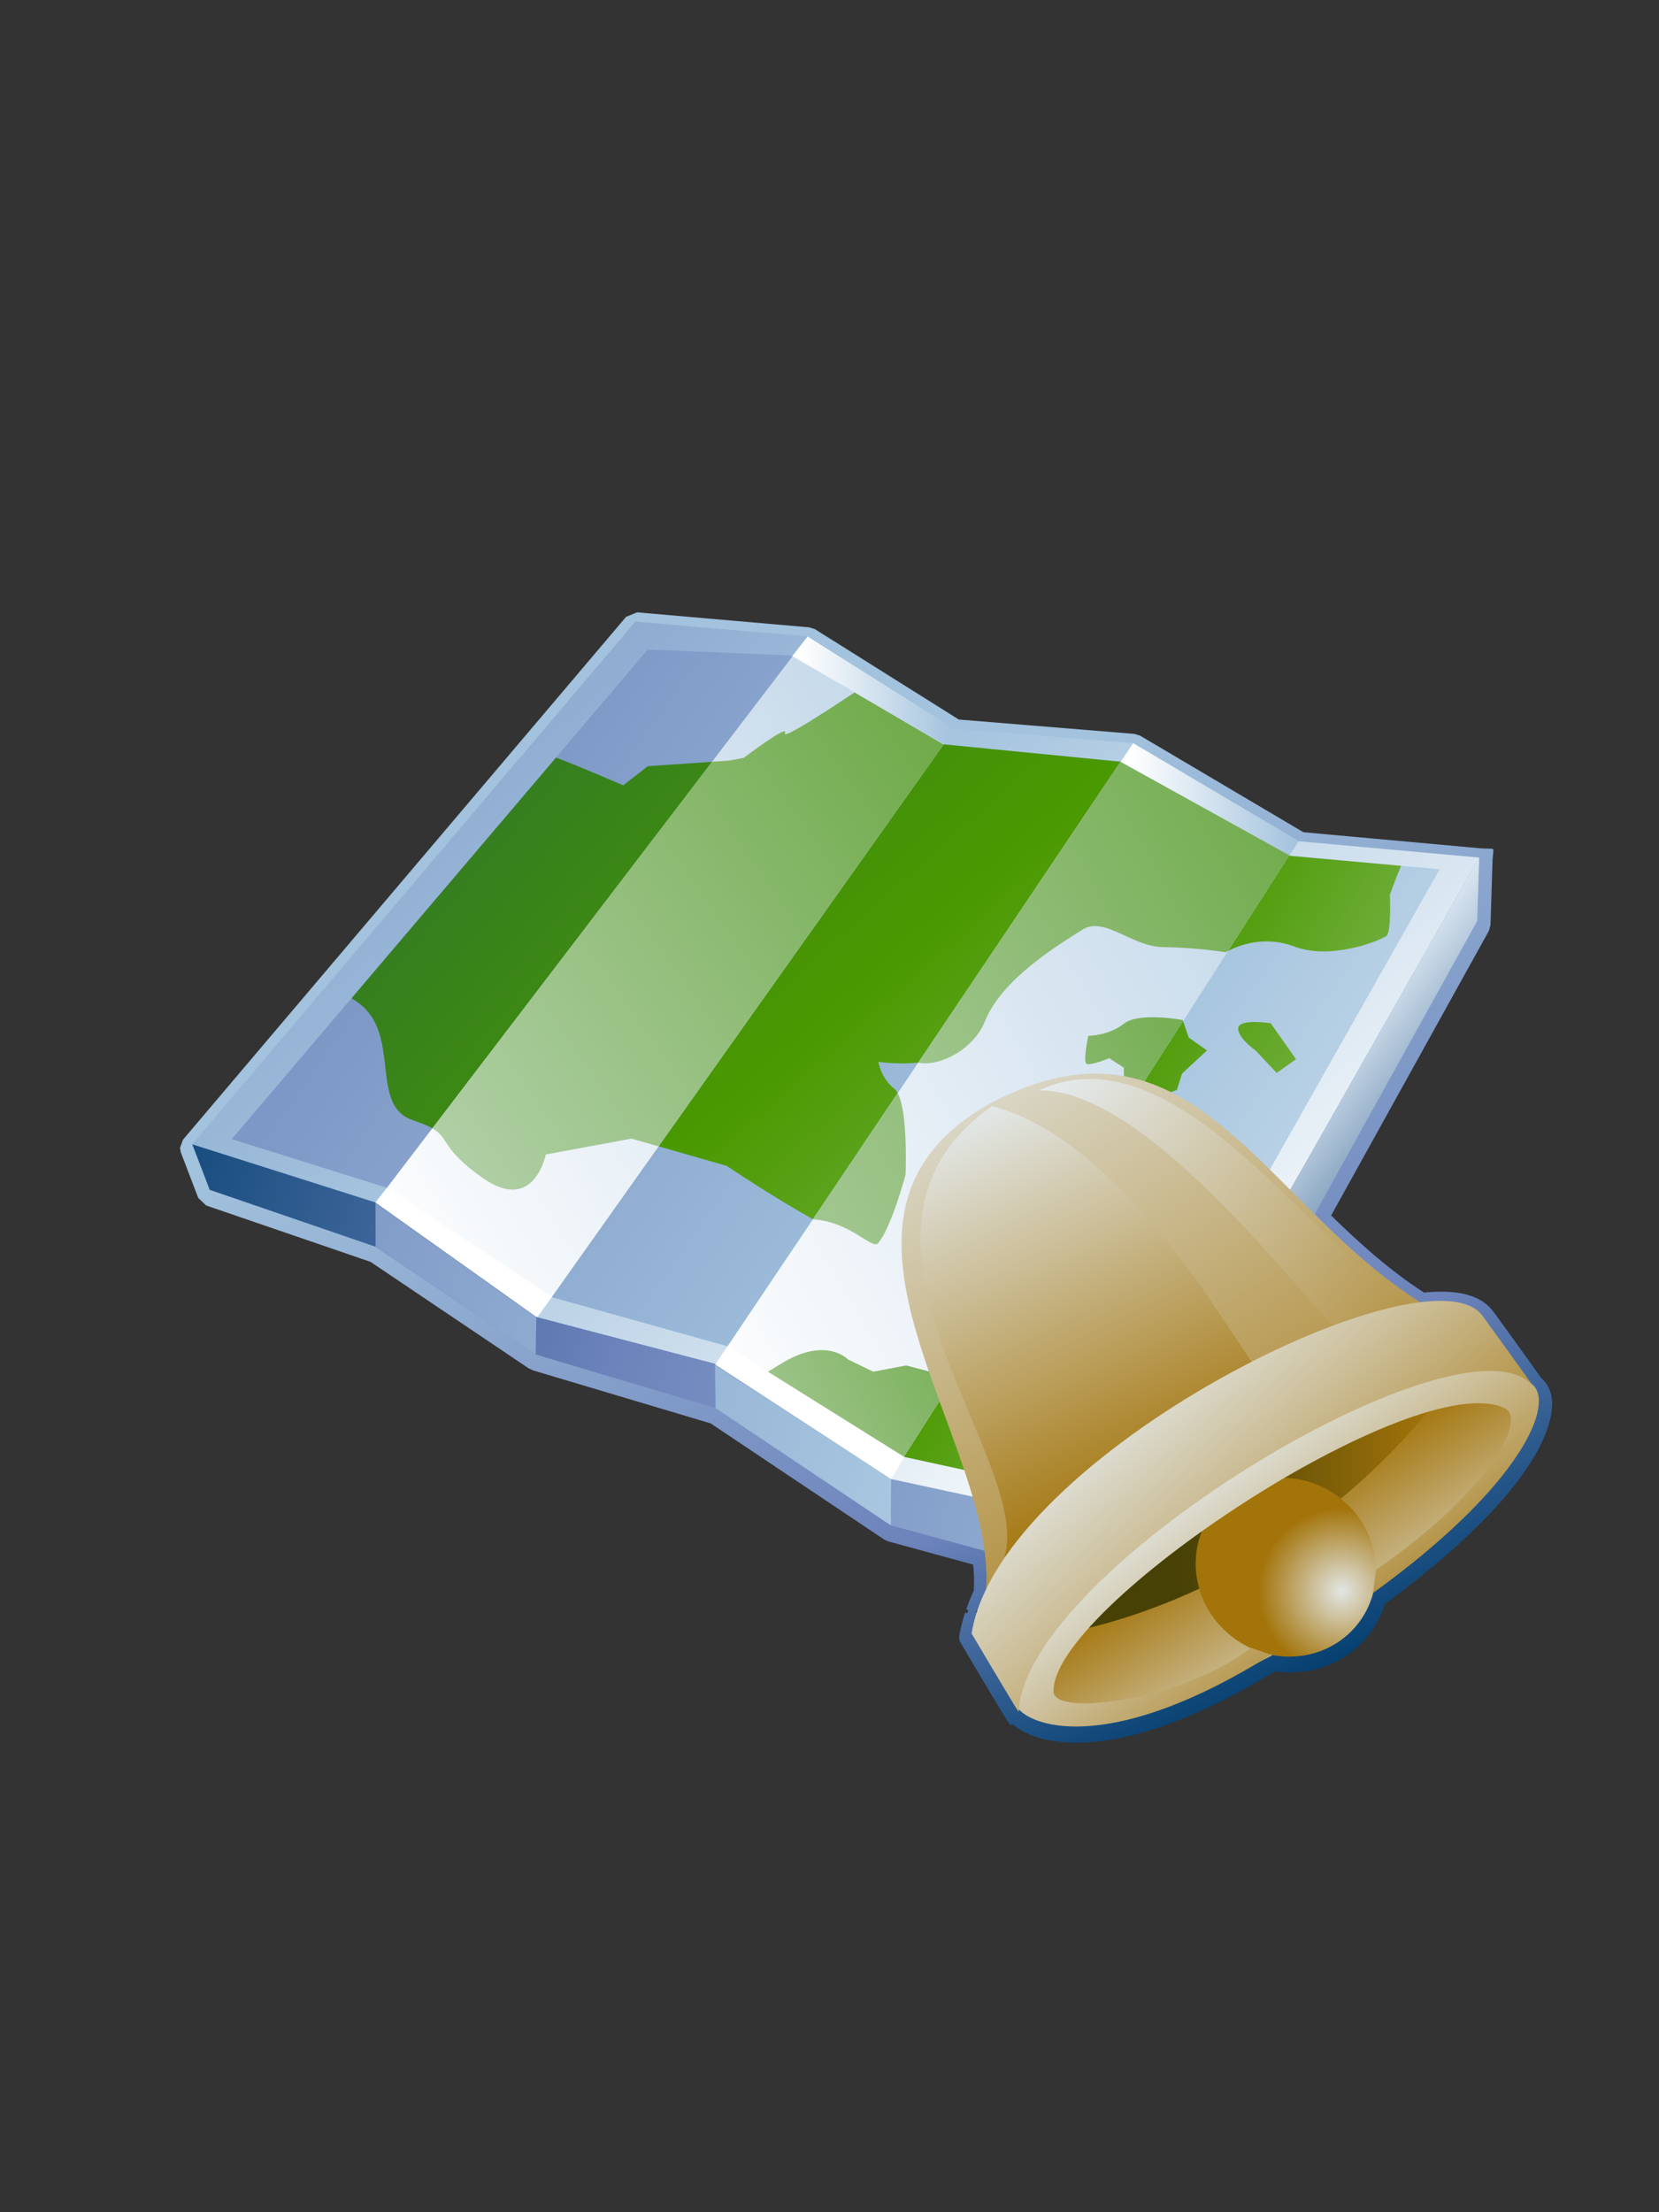 <?xml version="1.0" encoding="UTF-8" standalone="no"?>
<!DOCTYPE svg PUBLIC "-//W3C//DTD SVG 1.1 Tiny//EN" "http://www.w3.org/Graphics/SVG/1.1/DTD/svg11-tiny.dtd">
<svg xmlns="http://www.w3.org/2000/svg" xmlns:xlink="http://www.w3.org/1999/xlink" width="30" height="40" viewBox="0 0 30 40">
<rect x="0" y="0" width="30" height="40" fill="#333333" stroke="none"/>
<rect fill="none" height="40" width="30"/>
<linearGradient id="SVGID_1" gradientUnits="userSpaceOnUse" x1="13.3" y1="14.33" x2="21.62" y2="31.74">
<stop stop-color="#A2C2DD" offset="0.1"/>
<stop stop-color="#6C83BB" offset="0.71"/>
<stop stop-color="#003D6D" offset="0.99"/>
</linearGradient>
<path d="M18.316,31.176l-0.04,0.017c-0.063-0.066-0.035-0.046-0.055-0.069l0,0 c-0.009-0.012-0.019-0.029-0.031-0.05l0,0c-0.026-0.042-0.06-0.097-0.101-0.164l0,0c-0.08-0.135-0.186-0.31-0.29-0.484l0,0 c-0.214-0.362-0.405-0.681-0.43-0.729l0,0l0,0l0,0c0,0-0.003-0.004-0.004-0.006l0,0c-0.002-0.001-0.005-0.004-0.009-0.018l0,0 c-0.01-0.025-0.014-0.052-0.01-0.073l0,0c0-0.022,0.004-0.044,0.01-0.067l0,0c0.022-0.129,0.057-0.254,0.096-0.376l0,0 l0.041,0.014l0.014-0.06l-0.034-0.011c0.038-0.112,0.083-0.225,0.136-0.338l0,0c0.002-0.055,0.004-0.106,0.004-0.159l0,0 c0-0.103-0.004-0.208-0.016-0.313l0,0l-1.539-0.421l-0.068-0.031l-3.139-2.101L9.644,24.78l-0.062-0.028l-0.01-0.006l-0.004,0.001 L6.7,22.816l-2.974-1.02l-0.141-0.136l-0.315-0.822l-0.015-0.082v-0.001l0.055-0.149l8.012-9.453l0.198-0.081l3.112,0.271 l0.104,0.033l2.602,1.634l3.177,0.26l0.097,0.03l0.003,0.003v0.001l0.004-0.001l2.951,1.745l3.207,0.291l0.006,0.001l0.213,0.007 v0.014l0.011,0.003l-0.017,0.189l-0.037,1.172l-0.029,0.105l-2.853,5.148c0.517,0.504,1.063,0.996,1.679,1.393l0,0 c0.106-0.01,0.208-0.016,0.307-0.016l0,0c0.398,0,0.756,0.088,0.959,0.376l0,0c0,0,0.659,0.906,0.851,1.182l0,0l-0.022-0.018 c0.155,0.116,0.227,0.309,0.223,0.502l0,0c-0.025,0.776-0.869,2.017-3.026,3.608l0,0c-0.064,0.207-0.167,0.403-0.312,0.583l0,0 c-0.354,0.433-0.873,0.652-1.396,0.651l0,0c-0.088,0-0.177-0.006-0.265-0.018l0,0c-0.046,0.025-0.091,0.046-0.128,0.065l0,0 c-1.539,0.927-2.682,1.223-3.473,1.223l0,0C18.919,31.508,18.541,31.377,18.316,31.176L18.316,31.176z M17.8,29.531 c0-0.001-0.001-0.003-0.001-0.004l0,0l-0.004-0.009l0,0C17.797,29.523,17.799,29.527,17.8,29.531L17.8,29.531z M17.785,29.496 c-0.002-0.005-0.002-0.005-0.002-0.005V29.49v0.001C17.783,29.491,17.785,29.493,17.785,29.496L17.785,29.496z M17.764,29.458 L17.764,29.458L17.764,29.458c0,0-0.002-0.003-0.005-0.005l0,0l0,0l0,0C17.76,29.454,17.762,29.457,17.764,29.458L17.764,29.458z M17.711,29.408c-0.02-0.017-0.039-0.027-0.057-0.028l0,0C17.676,29.386,17.693,29.396,17.711,29.408L17.711,29.408z" fill="url(#SVGID_1)"/>
<linearGradient id="SVGID_2" gradientUnits="userSpaceOnUse" x1="22" y1="26.51" x2="-2.75" y2="-3.71">
<stop stop-color="#FFFFFF" offset="0"/>
<stop stop-color="#A2C2DD" offset="0.35"/>
<stop stop-color="#6C83BB" offset="0.7"/>
<stop stop-color="#003D6D" offset="1"/>
</linearGradient>
<polygon fill="url(#SVGID_2)" points="26.747,15.506 23.479,15.21 20.488,13.438 17.254,13.173 14.604,11.51 11.49,11.239 3.477,20.691 6.789,21.75 9.595,23.79 12.929,24.681 16.164,26.79 19.895,27.559 "/>
<linearGradient id="SVGID_3" gradientUnits="userSpaceOnUse" x1="32.37" y1="30.3" x2="-7.2" y2="2.46">
<stop stop-color="#FFFFFF" offset="0"/>
<stop stop-color="#A2C2DD" offset="0.35"/>
<stop stop-color="#6C83BB" offset="0.7"/>
<stop stop-color="#003D6D" offset="1"/>
</linearGradient>
<polygon fill="url(#SVGID_3)" points="26.033,15.718 23.328,15.472 20.254,13.772 17.057,13.46 14.306,11.852 11.713,11.744 4.191,20.597 6.979,21.47 9.859,23.421 13.148,24.341 16.35,26.342 19.622,27.054 "/>
<linearGradient id="SVGID_4" gradientUnits="userSpaceOnUse" x1="4.84" y1="22.08" x2="24.09" y2="10.47">
<stop stop-color="#FFFFFF" offset="0.05"/>
<stop stop-color="#A2C2DD" offset="1"/>
</linearGradient>
<polygon fill="url(#SVGID_4)" points="6.789,21.75 14.604,11.51 17.26,13.187 9.718,23.819 "/>
<linearGradient id="SVGID_5" gradientUnits="userSpaceOnUse" x1="10.7" y1="24.68" x2="30.72" y2="12.6">
<stop stop-color="#FFFFFF" offset="0.05"/>
<stop stop-color="#A2C2DD" offset="1"/>
</linearGradient>
<polygon fill="url(#SVGID_5)" points="20.488,13.438 12.929,24.681 16.064,26.782 23.479,15.21 "/>
<linearGradient id="SVGID_6" gradientUnits="userSpaceOnUse" x1="35.54" y1="31.51" x2="0.65" y2="21.52">
<stop stop-color="#FFFFFF" offset="0"/>
<stop stop-color="#A2C2DD" offset="0.35"/>
<stop stop-color="#6C83BB" offset="0.7"/>
<stop stop-color="#003D6D" offset="1"/>
</linearGradient>
<polygon fill="url(#SVGID_6)" points="19.895,27.559 16.113,26.743 12.99,24.674 9.693,23.811 6.789,21.742 3.477,20.691 3.792,21.514 6.792,22.543 9.699,24.495 12.941,25.461 16.109,27.58 20.068,28.658 "/>
<linearGradient id="SVGID_7" gradientUnits="userSpaceOnUse" x1="22.26" y1="21.2" x2="25.23" y2="23.51">
<stop stop-color="#DEE9F3" offset="0"/>
<stop stop-color="#235487" offset="1"/>
</linearGradient>
<polygon fill="url(#SVGID_7)" points="26.748,15.506 19.895,27.559 20.055,28.666 26.713,16.653 "/>
<linearGradient id="SVGID_8" gradientUnits="userSpaceOnUse" x1="30.46" y1="30.55" x2="-12.25" y2="16.27">
<stop stop-color="#FFFFFF" offset="0"/>
<stop stop-color="#A2C2DD" offset="0.35"/>
<stop stop-color="#6C83BB" offset="0.7"/>
<stop stop-color="#003D6D" offset="1"/>
</linearGradient>
<polygon fill="url(#SVGID_8)" points="6.789,21.75 6.792,22.543 9.686,24.49 9.7,23.82 "/>
<polygon fill="url(#SVGID_8)" points="12.929,24.681 12.941,25.461 16.109,27.58 16.113,26.743 "/>
<polygon fill="#FFFFFF" points="6.996,21.477 6.789,21.742 9.7,23.809 9.978,23.447 "/>
<linearGradient id="SVGID_10" gradientUnits="userSpaceOnUse" x1="14.33" y1="12.48" x2="17.26" y2="12.48">
<stop stop-color="#FFFFFF" offset="0.05"/>
<stop stop-color="#A2C2DD" offset="1"/>
</linearGradient>
<polygon fill="url(#SVGID_10)" points="17.068,13.455 17.26,13.182 14.604,11.51 14.326,11.863 "/>
<polygon fill="#FFFFFF" points="13.161,24.338 12.934,24.674 16.113,26.743 16.363,26.335 "/>
<linearGradient id="SVGID_11" gradientUnits="userSpaceOnUse" x1="20.27" y1="14.45" x2="23.48" y2="14.45">
<stop stop-color="#FFFFFF" offset="0.05"/>
<stop stop-color="#A2C2DD" offset="1"/>
</linearGradient>
<polygon fill="url(#SVGID_11)" points="23.316,15.465 23.484,15.21 20.492,13.438 20.268,13.775 "/>
<linearGradient id="SVGID_12" gradientUnits="userSpaceOnUse" x1="33.04" y1="24.86" x2="5.37" y2="8.53">
<stop stop-color="#E6EEF4" offset="0"/>
<stop stop-color="#4A9900" offset="0.44"/>
<stop stop-color="#0E4E58" offset="0.94"/>
</linearGradient>
<path d="M22.706,18.995l0.38,0.405l0.35-0.249l-0.459-0.65c0,0-0.572-0.087-0.586,0.089 S22.706,18.995,22.706,18.995z" fill="url(#SVGID_12)"/>
<linearGradient id="SVGID_13" gradientUnits="userSpaceOnUse" x1="29.84" y1="32.69" x2="-1.1" y2="-2.05">
<stop stop-color="#E6EEF4" offset="0"/>
<stop stop-color="#4A9900" offset="0.44"/>
<stop stop-color="#0E4E58" offset="0.94"/>
</linearGradient>
<path d="M20.254,13.772l-3.188-0.313l-5.156,7.268l1.232,0.354c0,0,0.813,0.549,1.558,0.964l1.532-2.282 c-0.018-0.029-0.034-0.058-0.057-0.073c-0.258-0.213-0.289-0.491-0.289-0.491s0.328,0.053,0.717,0.015l3.657-5.439L20.254,13.772 z" fill="url(#SVGID_13)"/>
<linearGradient id="SVGID_14" gradientUnits="userSpaceOnUse" x1="27.56" y1="32.1" x2="-3.47" y2="5.24">
<stop stop-color="#E6EEF4" offset="0"/>
<stop stop-color="#4A9900" offset="0.44"/>
<stop stop-color="#0E4E58" offset="0.94"/>
</linearGradient>
<path d="M7.468,20.256c0.161,0.055,0.271,0.1,0.351,0.146l5.058-6.628l-1.163,0.08l-0.445,0.346 c0,0-0.841-0.364-1.214-0.502L6.357,18.05c0.034,0.021,0.068,0.047,0.101,0.067C7.279,18.682,6.66,19.991,7.468,20.256z" fill="url(#SVGID_14)"/>
<path d="M23.315,15.466l-1.108,1.729c0.139-0.074,0.627-0.298,1.199-0.08 c0.676,0.254,1.564-0.117,1.664-0.191c0.095-0.077,0.063-0.743,0.063-0.743s0.078-0.232,0.202-0.525l-2.007-0.181L23.315,15.466z " fill="url(#SVGID_12)"/>
<linearGradient id="SVGID_16" gradientUnits="userSpaceOnUse" x1="1.31" y1="25.03" x2="23.93" y2="9.15">
<stop stop-color="#DCE8E4" offset="0"/>
<stop stop-color="#43910A" offset="1"/>
</linearGradient>
<path d="M17.057,13.459l-1.605-0.938c-0.498,0.332-1.314,0.863-1.258,0.735 c0.081-0.18-0.745,0.447-0.745,0.447l-0.258,0.049l-0.314,0.021l-5.059,6.629c0.316,0.186,0.157,0.365,0.905,0.894 c0.936,0.662,1.146-0.421,1.146-0.421l1.549-0.287l0.49,0.14l5.158-7.268L17.057,13.459z" fill="url(#SVGID_16)"/>
<linearGradient id="SVGID_17" gradientUnits="userSpaceOnUse" x1="5.22" y1="27.05" x2="29.92" y2="13.54">
<stop stop-color="#DCE8E4" offset="0"/>
<stop stop-color="#43910A" offset="1"/>
</linearGradient>
<path d="M15.879,22.479c0.242-0.285,0.496-1.238,0.496-1.238s0.049-1.127-0.143-1.476L14.7,22.048 C15.367,22.083,15.775,22.602,15.879,22.479z" fill="url(#SVGID_17)"/>
<linearGradient id="SVGID_18" gradientUnits="userSpaceOnUse" x1="6.48" y1="23.55" x2="30.4" y2="10.47">
<stop stop-color="#DCE8E4" offset="0"/>
<stop stop-color="#43910A" offset="1"/>
</linearGradient>
<path d="M20.261,13.775l-3.657,5.438c0.363,0.081,0.994-0.219,1.209-0.751 c0.309-0.771,1.353-1.393,1.756-1.65c0.404-0.257,0.887,0.306,1.467,0.313c0.583,0.005,1.129,0.093,1.129,0.093 s0.018-0.009,0.043-0.025l1.108-1.728L20.261,13.775z" fill="url(#SVGID_18)"/>
<path d="M19.905,25.375c-0.96,0.113-1.956-0.274-1.956-0.274l-0.692-0.184l-0.911,1.423l0.004,0.002 l3.272,0.712l0.937-1.653C20.367,25.361,20.15,25.347,19.905,25.375z" fill="url(#SVGID_12)"/>
<linearGradient id="SVGID_20" gradientUnits="userSpaceOnUse" x1="9.31" y1="28.74" x2="21.57" y2="22.03">
<stop stop-color="#DCE8E4" offset="0"/>
<stop stop-color="#43910A" offset="1"/>
</linearGradient>
<path d="M16.387,24.689l-0.596,0.113l-0.456-0.221c0,0-0.378-0.404-1.144,0.037 c-0.109,0.063-0.209,0.127-0.303,0.185l2.457,1.536l0.911-1.421L16.387,24.689z" fill="url(#SVGID_20)"/>
<path d="M21.281,19.708l0.094-0.296l0.451-0.419l-0.33-0.231l-0.102-0.299l-0.896,1.396 c0.029,0.015,0.063,0.022,0.102,0.02C20.914,19.856,21.281,19.708,21.281,19.708z" fill="url(#SVGID_12)"/>
<linearGradient id="SVGID_22" gradientUnits="userSpaceOnUse" x1="9.65" y1="25" x2="27.33" y2="15.33">
<stop stop-color="#DCE8E4" offset="0"/>
<stop stop-color="#43910A" offset="1"/>
</linearGradient>
<path d="M21.388,18.444c0,0-0.792-0.151-1.067,0.067S19.68,18.73,19.68,18.73s-0.105,0.474-0.027,0.508 c0.077,0.03,0.407-0.104,0.407-0.104l0.263,0.172c0,0-0.027,0.456,0.176,0.553l0.896-1.396L21.388,18.444z" fill="url(#SVGID_22)"/>
<linearGradient id="SVGID_23" gradientUnits="userSpaceOnUse" x1="30" y1="27.12" x2="20.77" y2="27.25">
<stop stop-color="#E6EEF4" offset="0"/>
<stop stop-color="#A3740A" offset="0.44"/>
<stop stop-color="#474105" offset="0.94"/>
</linearGradient>
<polygon fill="url(#SVGID_23)" points="18.677,30.791 27.508,25.32 26.475,23.658 17.646,29.132 "/>
<linearGradient id="SVGID_24" gradientUnits="userSpaceOnUse" x1="16.99" y1="18.29" x2="23.78" y2="29.57">
<stop stop-color="#E2E6E4" offset="0"/>
<stop stop-color="#A3740A" offset="1"/>
</linearGradient>
<path d="M25.998,23.733c-3.104-1.727-4.318-5.773-8.088-3.784c-3.838,2.139,0.484,6.435-0.133,9.168 L25.998,23.733z" fill="url(#SVGID_24)"/>
<linearGradient id="SVGID_25" gradientUnits="userSpaceOnUse" x1="17.18" y1="19.87" x2="25.41" y2="36.52">
<stop stop-color="#E6EEF4" offset="0"/>
<stop stop-color="#A3740A" offset="0.44"/>
<stop stop-color="#474105" offset="0.94"/>
</linearGradient>
<path d="M17.938,20c-3.277,2.315,0.775,6.404,0.223,8.153l4.528-3.455 C22.275,24.185,20.325,20.615,17.938,20z" fill="url(#SVGID_25)"/>
<linearGradient id="SVGID_26" gradientUnits="userSpaceOnUse" x1="19.11" y1="18.99" x2="38.45" y2="34.75">
<stop stop-color="#E6EEF4" offset="0"/>
<stop stop-color="#A3740A" offset="0.44"/>
<stop stop-color="#474105" offset="0.94"/>
</linearGradient>
<path d="M18.789,19.716c2.016-0.035,4.93,3.987,5.575,4.524l1.808-0.482 C24.5,23.916,21.64,18.387,18.789,19.716z" fill="url(#SVGID_26)"/>
<linearGradient id="SVGID_27" gradientUnits="userSpaceOnUse" x1="24.75" y1="30.59" x2="22.69" y2="27.3">
<stop stop-color="#E2E6E4" offset="0"/>
<stop stop-color="#A3740A" offset="1"/>
</linearGradient>
<path d="M18.563,30.729l-0.67-1.016c5.404-0.341,8.996-4.978,8.803-5.956l0.932,1.354 C27.907,26.743,22.248,31.835,18.563,30.729z" fill="url(#SVGID_27)"/>
<radialGradient id="SVGID_28" gradientUnits="userSpaceOnUse" cx="24.26" cy="28.77" r="1.5">
<stop stop-color="#E2E6E4" offset="0"/>
<stop stop-color="#A3740A" offset="1"/>
</radialGradient>
<path d="M24.254,27.103c0.709,0.575,0.838,1.594,0.286,2.277c-0.554,0.682-1.577,0.77-2.288,0.193 s-0.84-1.596-0.287-2.278C22.518,26.613,23.541,26.526,24.254,27.103z" fill="url(#SVGID_28)"/>
<linearGradient id="SVGID_29" gradientUnits="userSpaceOnUse" x1="21.87" y1="26.4" x2="25.03" y2="30.52">
<stop stop-color="#E2E6E4" offset="0"/>
<stop stop-color="#A3740A" offset="1"/>
</linearGradient>
<path d="M26.278,23.66l-8.258,5.767l0.376,1.448c0.292,0.384,1.758,0.815,4.591-0.954l-0.37-0.128 c-1.184,0.939-3.542,1.252-3.565,0.803c-0.077-1.517,6.54-5.903,8.156-5.134c0.431,0.206-0.341,1.56-2.325,2.921l-0.055,0.421 c2.711-1.961,3.31-3.453,2.867-3.785C27.685,25.009,26.278,23.66,26.278,23.66z" fill="url(#SVGID_29)"/>
<linearGradient id="SVGID_30" gradientUnits="userSpaceOnUse" x1="20.49" y1="24.97" x2="24.97" y2="30.03">
<stop stop-color="#E2E6E4" offset="0"/>
<stop stop-color="#A3740A" offset="1"/>
</linearGradient>
<path d="M18.42,30.954c-0.023-0.019-0.87-1.451-0.85-1.418c0.506-3.234,8.314-7.099,9.248-5.732 c0,0,0.955,1.317,0.941,1.309C26.682,23.493,18.543,28.329,18.42,30.954z" fill="url(#SVGID_30)"/>
</svg>